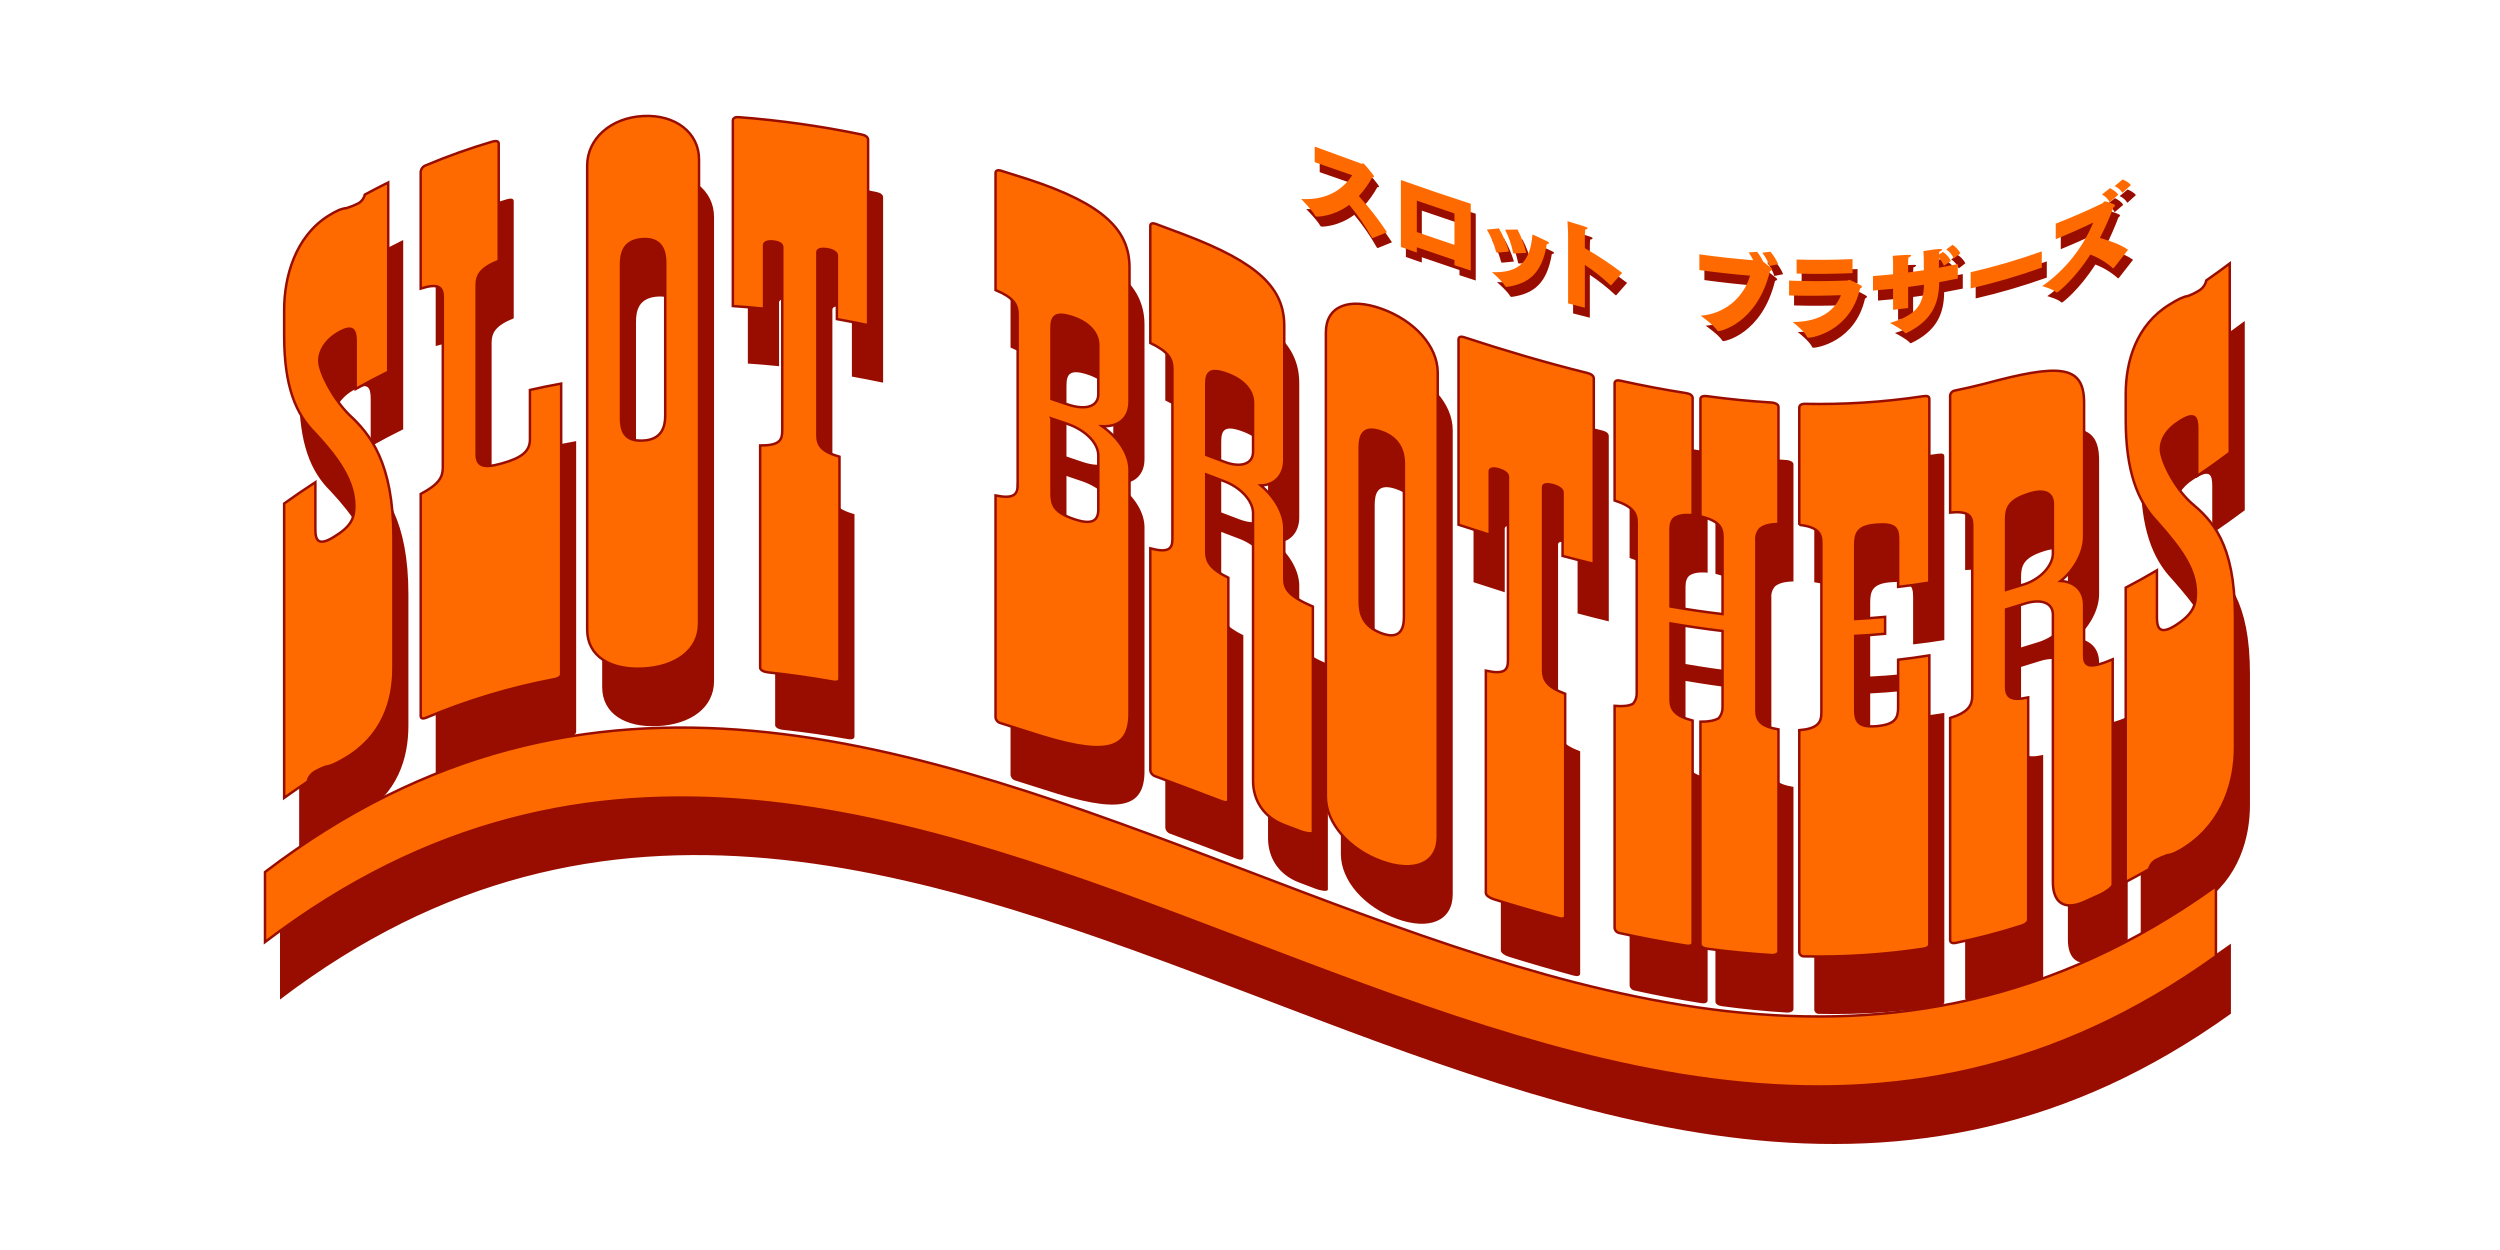 <?xml version="1.0" encoding="UTF-8" standalone="no"?>
<svg
   width="1000"
   height="500"
   viewBox="0 0 1000 500"
   version="1.1"
   id="svg1"
   xml:space="preserve"
   xmlns:x="adobe:ns:meta/"
   xmlns="http://www.w3.org/2000/svg"
   xmlns:svg="http://www.w3.org/2000/svg"
   xmlns:rdf="http://www.w3.org/1999/02/22-rdf-syntax-ns#"><defs
     id="defs1"><style
       id="style1">&#10;      .cls-1 {&#10;        fill: #36c709;&#10;        fill-rule: evenodd;&#10;      }&#10;    </style></defs><path
     id="path89"
     data-name="Rectangle 1 copy 5"
     class="cls-1"
     d="m 119.664,342.145 c 3.121,-2.241 6.242,-4.4 9.364,-6.477 0.333,-1.557 1.267,-2.92 2.6,-3.792 1.481,-0.894 3.05,-1.634 4.682,-2.208 2.081,-0.258 4.162,-1.278 7.283,-3.111 15.608,-8.95 19.769,-23.425 19.769,-36.305 v -52.463 c 0,-29.661 -9.364,-41.254 -17.688,-48.889 -6.763,-6.776 -11.965,-17.169 -11.965,-21.6 0,-3.626 2.081,-7.876 7.283,-11.014 6.243,-3.71 7.284,-1.345 7.284,3.312 v 18.981 c 4.333,-2.433 8.668,-4.719 13.005,-6.86 V 95.995 c -3.121,1.542 -6.242,3.159 -9.364,4.851 -0.318,1.49 -1.267,2.77 -2.6,3.508 -1.504,0.759 -3.07,1.388 -4.682,1.88 -2.081,0.171 -4.162,1.14 -7.283,3.071 -13.527,8.52 -17.688,24.932 -17.688,37.566 v 10.462 c 0,20.3 4.682,31.39 12.485,39.056 9.364,10.067 15.607,19.176 15.607,29.028 0,4.713 -1.04,8.039 -8.323,12.42 -5.723,3.508 -7.284,1.735 -7.284,-2.965 v -18.981 c -4.162,2.697 -8.324,5.54 -12.485,8.527 z m 63.462,-132.186 c 0,3.929 -1.56,6.763 -8.844,10.627 v 88.866 c 0,1.04 1.041,1.113 2.081,0.677 16.573,-6.961 33.836,-12.15 51.5,-15.482 1.56,-0.294 2.6,-1 2.6,-2.037 V 176.442 c -4.162,0.741 -8.324,1.589 -12.486,2.544 v 19.761 c 0,4.711 -3.121,7.385 -11.445,9.673 -7.283,2.064 -9.885,0.922 -9.885,-3.782 v -67.6 c 0,-3.873 1.561,-6.82 8.844,-9.706 V 80.463 c 0,-1.039 -1.04,-1.267 -2.6,-0.806 -9.01,2.665 -17.868,5.822 -26.532,9.457 -1.092,0.367 -1.892,1.307 -2.081,2.443 v 46.865 c 7.284,-2.3 8.844,-0.458 8.844,3.413 v 68.125 0 z M 285.612,86.778 c 0,-10.629 -9.364,-18.042 -22.37,-17.365 -13.006,0.677 -22.37,9.153 -22.37,19.787 v 185.653 c 0,10.688 9.364,16.263 22.37,15.576 13.006,-0.687 22.37,-7.306 22.37,-18 z m -31.212,42.07 c 0,-4.655 1.041,-9.778 8.844,-10.231 7.283,-0.354 8.844,4.632 8.844,9.291 v 61.365 c 0,4.7 -1.561,9.6 -8.844,9.95 -7.8,0.452 -8.844,-4.305 -8.844,-9.011 z m 55.661,161.21 c 0,1.04 1.561,1.713 3.122,1.881 8.67,0.933 17.341,2.169 26.012,3.707 1.56,0.276 2.6,-0.053 2.6,-1.093 v -88.866 c -7.284,-2.088 -8.844,-4.623 -8.844,-8.538 v -73.325 c 0,-1.3 2.081,-1.487 4.162,-1.13 1.56,0.265 3.641,1.158 3.641,2.459 v 25.482 c 4.162,0.749 8.324,1.559 12.486,2.432 V 78.9 c 0,-1.04 -1.04,-1.779 -2.6,-2.1 -16.308,-3.375 -32.817,-5.699 -49.423,-6.957 -1.04,-0.075 -2.081,0.376 -2.081,1.416 v 74.166 c 4.162,0.275 8.324,0.627 12.486,1.056 V 121 c 0,-1.3 2.081,-1.605 3.642,-1.427 2.081,0.235 3.641,0.951 3.641,2.251 v 73.325 c 0,3.921 -1.04,6.059 -8.844,6.04 v 88.866 0 z m 103,-73.132 c 0,3.909 -1.561,5.721 -8.844,4.268 v 88.866 c 0.171,1.094 0.998,1.969 2.081,2.2 3.815,1.175 7.63,2.38 11.445,3.616 30.174,9.949 40.058,7.463 40.058,-7.47 v -97.449 c 0,-5.716 -3.641,-12.259 -10.924,-17.451 7.283,0.252 10.924,-3.866 10.924,-9.851 v -53.624 c 0,-14.71 -9.884,-25.225 -40.058,-35.174 -3.815,-1.238 -7.63,-2.443 -11.443,-3.616 -1.04,-0.32 -2.081,-0.117 -2.081,0.923 v 46.864 c 7.283,3.013 8.844,5.881 8.844,9.773 v 68.125 0 z m 13.526,-62.412 c 0,-4.673 1.041,-7.213 8.844,-4.537 6.243,2.153 9.885,6.316 9.885,10.993 v 19.761 c 0,4.685 -4.682,6.646 -12.486,3.976 -2.081,-0.711 -4.162,-1.414 -6.243,-2.111 z m 0,35.883 c 2.081,0.696 4.162,1.4 6.243,2.111 7.8,2.67 12.486,7.99 12.486,12.665 v 21.582 c 0,4.685 -2.6,6.343 -9.885,3.828 -7.8,-2.676 -8.844,-5.6 -8.844,-10.284 v -29.899 0 z m 48.377,48.22 c 0,3.9 -1.56,5.648 -8.844,3.733 v 88.866 c 0.182,1.115 0.993,2.024 2.081,2.33 8.844,3.277 17.688,6.604 26.532,9.981 1.561,0.593 2.6,0.469 2.6,-0.571 V 254.09 c -7.284,-3.55 -8.844,-6.477 -8.844,-10.379 v -30.942 c 2.427,0.92 4.855,1.842 7.283,2.765 6.763,2.573 11.445,8 11.445,12.679 V 335.28 c 0,7.8 4.162,14.59 12.486,17.752 2.254,0.856 4.508,1.71 6.763,2.563 1.561,0.59 4.682,1.246 4.682,0.206 v -90.166 c -9.885,-4.247 -11.445,-7.192 -11.445,-11.089 v -20.281 c 0,-5.721 -3.642,-12.3 -9.365,-17.084 5.723,-0.159 9.365,-4.238 9.365,-10.218 v -53.625 c 0,-14.8 -9.885,-25.122 -40.058,-36.535 -3.816,-1.434 -7.631,-2.859 -11.446,-4.274 -1.04,-0.386 -2.081,-0.25 -2.081,0.79 v 46.864 c 7.284,3.475 8.844,6.411 8.844,10.308 v 68.125 0 z m 13.527,-61.73 c 0,-4.68 1.04,-7.15 8.844,-4.183 6.242,2.377 9.884,6.626 9.884,11.306 v 19.761 c 0,4.681 -4.682,6.535 -11.445,3.962 -2.428,-0.923 -4.856,-1.845 -7.283,-2.764 z m 92.6,-4.83 c 0,-10.665 -9.364,-20.832 -22.37,-25.526 -13.006,-4.694 -22.37,-1.222 -22.37,9.448 v 185.653 c 0,10.652 9.364,21.217 22.37,25.914 13.006,4.697 22.37,0.821 22.37,-9.836 z m -31.214,30.081 c 0,-4.686 1.041,-9.226 8.844,-6.4 7.283,2.62 8.844,8.092 8.844,12.778 v 61.364 c 0,4.675 -1.561,9.083 -8.844,6.464 -7.8,-2.823 -8.844,-8.163 -8.844,-12.839 z m 50.459,178 c 0,1.04 1.561,2.053 3.121,2.538 8.671,2.698 17.342,5.219 26.012,7.564 1.561,0.419 2.6,0.173 2.6,-0.867 v -88.861 c -7.283,-2.719 -8.844,-5.537 -8.844,-9.426 V 217.76 c 0,-1.3 2.081,-1.236 4.162,-0.67 1.561,0.427 3.642,1.5 3.642,2.8 v 25.481 c 4.162,1.107 8.324,2.165 12.485,3.173 v -74.166 c 0,-1.04 -1.04,-1.81 -2.6,-2.195 -16.474,-4.07 -32.948,-8.948 -49.422,-14.339 -1.041,-0.34 -2.081,-0.164 -2.081,0.876 v 74.167 c 4.162,1.372 8.324,2.711 12.486,4.017 v -25.482 c 0,-1.3 2.08,-1.168 3.641,-0.688 2.081,0.641 3.642,1.632 3.642,2.932 v 73.325 c 0,3.89 -1.041,5.953 -8.844,4.286 v 88.866 0 z M 674.208,265.6 v -30.94 c 0,-2.081 0.52,-3.552 1.561,-4.414 1.561,-1.039 3.642,-1.468 7.283,-1.178 V 182.2 c 0,-1.041 -1.04,-1.715 -2.6,-1.96 -8.844,-1.388 -17.688,-3.062 -26.532,-5.022 -1.041,-0.229 -2.081,0.057 -2.081,1.1 v 46.864 c 7.283,2.4 8.844,5.007 8.844,8.92 v 68.125 c 0.08,1.602 -0.482,3.171 -1.561,4.358 -1.56,0.713 -3.641,1.058 -7.283,0.763 v 88.866 c 0.157,1.067 1.01,1.895 2.081,2.022 8.844,1.945 17.688,3.619 26.532,5.023 1.561,0.245 2.6,-0.121 2.6,-1.161 v -88.864 c -7.283,-1.9 -8.844,-4.564 -8.844,-8.449 v -30.423 c 6.937,1.2 13.873,2.212 20.81,3.036 v 30.422 c 0.063,1.641 -0.494,3.245 -1.561,4.493 -1.561,0.847 -3.642,1.371 -7.283,1.377 v 88.865 c 0,1.04 1.04,1.71 2.6,1.921 8.67,1.171 17.341,2.024 26.012,2.559 1.04,0.064 2.6,-0.374 2.6,-1.415 v -88.865 c -7.283,-1.186 -8.844,-3.718 -8.844,-7.6 V 239.03 c -0.148,-1.673 0.419,-3.33 1.561,-4.561 1.56,-1.187 3.641,-1.813 7.283,-1.88 v -46.864 c 0,-1.04 -1.561,-1.642 -2.6,-1.706 -8.671,-0.521 -17.342,-1.374 -26.012,-2.559 -1.561,-0.211 -2.6,0.159 -2.6,1.2 v 46.864 c 7.283,1.791 8.844,4.255 8.844,8.171 v 30.942 c -6.937,-0.818 -13.874,-1.83 -20.81,-3.035 v 0 z m 51.5,-32.689 c 7.284,0.938 8.844,3.2 8.844,7.118 v 68.125 c 0,3.881 -1.56,6.3 -8.844,6.922 v 88.866 c 0.133,1.017 1.063,1.735 2.081,1.606 15.838,0.337 31.676,-0.677 47.342,-3.031 2.081,-0.319 2.6,-0.931 2.6,-1.97 V 285.162 c -4.162,0.677 -8.324,1.252 -12.486,1.724 v 18.982 c 0,4.394 -1.04,6.949 -8.844,7.62 -7.283,0.552 -8.324,-2.077 -8.324,-6.735 v -29.382 c 3.989,-0.2 7.978,-0.488 11.966,-0.864 v -6.761 c -3.989,0.376 -7.978,0.664 -11.966,0.864 v -29.642 c 0,-4.7 1.041,-7.533 8.324,-8.086 7.8,-0.67 8.844,1.454 8.844,5.9 v 18.981 c 4.162,-0.474 8.324,-1.049 12.486,-1.724 v -73.385 c 0,-1.042 -0.52,-1.47 -2.6,-1.151 -15.666,2.354 -31.504,3.368 -47.342,3.031 -1.04,-0.019 -2.081,0.474 -2.081,1.514 v 46.865 0 z m 69.192,68.357 c 0,3.875 -1.561,6.674 -8.844,8.921 v 88.866 c 0,1.04 1.04,1.356 2.081,1.142 8.963,-1.838 17.82,-4.158 26.532,-6.951 1.56,-0.5 2.6,-1.37 2.6,-2.41 v -88.865 c -7.284,1.6 -8.844,-0.385 -8.844,-4.258 v -30.942 c 2.428,-0.71 4.856,-1.46 7.283,-2.25 6.763,-2.2 11.445,-0.4 11.445,4.3 v 107.062 c 0,7.772 4.162,11.524 12.486,7.9 2.254,-0.989 4.508,-2.016 6.763,-3.08 1.561,-0.729 4.682,-2.781 4.682,-3.827 v -90.164 c -9.884,4.3 -11.445,2.431 -11.445,-1.414 v -20.281 c 0,-5.73 -3.642,-9.283 -9.364,-9.626 5.722,-4.6 9.364,-11.7 9.364,-17.676 V 184.09 c 0,-15.243 -9.885,-15.7 -40.058,-7.532 -3.815,0.967 -7.63,1.842 -11.445,2.623 -1.066,0.103 -1.924,0.919 -2.081,1.978 v 46.865 c 7.283,-0.687 8.844,1.194 8.844,5.119 v 68.125 0 z m 13.526,-70.38 c 0,-4.712 1.04,-7.759 8.844,-10.3 6.243,-2.085 9.884,-0.665 9.884,4.028 v 19.761 c 0,4.67 -4.682,10.144 -11.445,12.347 -2.428,0.79 -4.856,1.54 -7.283,2.249 z m 47.86,144.9 c 3.122,-1.631 6.243,-3.339 9.364,-5.122 0.324,-1.507 1.268,-2.808 2.6,-3.584 1.501,-0.803 3.067,-1.479 4.682,-2.019 2.081,-0.234 4.162,-1.265 7.283,-3.291 15.607,-10.348 19.769,-27.1 19.769,-39.692 V 269.619 C 899.99,240 890.626,231 882.3,223.96 c -6.763,-6.184 -11.965,-16.926 -11.965,-21.337 0,-3.654 2.081,-7.7 7.283,-10.988 6.243,-4.007 7.283,-1.942 7.283,2.763 v 18.981 c 4.333,-2.933 8.669,-6.024 13.006,-9.271 v -75.727 c -3.121,2.342 -6.243,4.6 -9.364,6.773 -0.339,1.576 -1.27,2.962 -2.6,3.873 -1.478,0.938 -3.047,1.726 -4.682,2.352 -2.081,0.321 -4.162,1.405 -7.284,3.332 -13.526,8.192 -17.688,22.96 -17.688,35.8 v 10.461 c 0,20.259 4.682,32.483 12.486,40.653 9.364,10.6 15.607,18.737 15.607,28.644 0,4.647 -1.041,8.332 -8.324,12.953 -5.722,3.564 -7.283,1.547 -7.283,-3.115 v -18.976 c -4.162,2.448 -8.324,4.758 -12.486,6.931 V 375.79 Z M 112,371.817 C 372.124,173.573 632.248,564.3 892.371,377.463 v 28 C 632.248,592.3 372.124,201.574 112,399.818 v -28 z"
     style="display:inline;fill:#990d00;fill-opacity:1;stroke:none;stroke-width:2;stroke-linecap:round;stroke-linejoin:miter;stroke-dasharray:none;stroke-opacity:1" /><path
     id="Rectangle_1_copy_5"
     data-name="Rectangle 1 copy 5"
     class="cls-1"
     d="m 113.664,319.145 c 3.121,-2.241 6.242,-4.4 9.364,-6.477 0.333,-1.557 1.267,-2.92 2.6,-3.792 1.481,-0.894 3.05,-1.634 4.682,-2.208 2.081,-0.258 4.162,-1.278 7.283,-3.111 15.608,-8.95 19.769,-23.425 19.769,-36.305 v -52.463 c 0,-29.661 -9.364,-41.254 -17.688,-48.889 -6.763,-6.776 -11.965,-17.169 -11.965,-21.6 0,-3.626 2.081,-7.876 7.283,-11.014 6.243,-3.71 7.284,-1.345 7.284,3.312 v 18.981 c 4.333,-2.433 8.668,-4.719 13.005,-6.86 V 72.995 c -3.121,1.542 -6.242,3.159 -9.364,4.851 -0.318,1.49 -1.267,2.77 -2.6,3.508 -1.504,0.759 -3.07,1.388 -4.682,1.88 -2.081,0.171 -4.162,1.14 -7.283,3.071 -13.527,8.52 -17.688,24.932 -17.688,37.566 v 10.462 c 0,20.3 4.682,31.39 12.485,39.056 9.364,10.067 15.607,19.176 15.607,29.028 0,4.713 -1.04,8.039 -8.323,12.42 -5.723,3.508 -7.284,1.735 -7.284,-2.965 v -18.981 c -4.162,2.697 -8.324,5.54 -12.485,8.527 z m 63.462,-132.186 c 0,3.929 -1.56,6.763 -8.844,10.627 v 88.866 c 0,1.04 1.041,1.113 2.081,0.677 16.573,-6.961 33.836,-12.15 51.5,-15.482 1.56,-0.294 2.6,-1 2.6,-2.037 V 153.442 c -4.162,0.741 -8.324,1.589 -12.486,2.544 v 19.761 c 0,4.711 -3.121,7.385 -11.445,9.673 -7.283,2.064 -9.885,0.922 -9.885,-3.782 v -67.6 c 0,-3.873 1.561,-6.82 8.844,-9.706 V 57.463 c 0,-1.039 -1.04,-1.267 -2.6,-0.806 -9.01,2.665 -17.868,5.822 -26.532,9.457 -1.092,0.367 -1.892,1.307 -2.081,2.443 v 46.865 c 7.284,-2.3 8.844,-0.458 8.844,3.413 v 68.125 0 z M 279.612,63.778 c 0,-10.629 -9.364,-18.042 -22.37,-17.365 -13.006,0.677 -22.37,9.153 -22.37,19.787 v 185.653 c 0,10.688 9.364,16.263 22.37,15.576 13.006,-0.687 22.37,-7.306 22.37,-18 z m -31.212,42.07 c 0,-4.655 1.041,-9.778 8.844,-10.231 7.283,-0.354 8.844,4.632 8.844,9.291 v 61.365 c 0,4.7 -1.561,9.6 -8.844,9.95 -7.8,0.452 -8.844,-4.305 -8.844,-9.011 z m 55.661,161.21 c 0,1.04 1.561,1.713 3.122,1.881 8.67,0.933 17.341,2.169 26.012,3.707 1.56,0.276 2.6,-0.053 2.6,-1.093 v -88.866 c -7.284,-2.088 -8.844,-4.623 -8.844,-8.538 v -73.325 c 0,-1.3 2.081,-1.487 4.162,-1.13 1.56,0.265 3.641,1.158 3.641,2.459 v 25.482 c 4.162,0.749 8.324,1.559 12.486,2.432 V 55.9 c 0,-1.04 -1.04,-1.779 -2.6,-2.1 -16.308,-3.375 -32.817,-5.699 -49.423,-6.957 -1.04,-0.075 -2.081,0.376 -2.081,1.416 v 74.166 c 4.162,0.275 8.324,0.627 12.486,1.056 V 98 c 0,-1.3 2.081,-1.605 3.642,-1.427 2.081,0.235 3.641,0.951 3.641,2.251 v 73.325 c 0,3.921 -1.04,6.059 -8.844,6.04 v 88.866 0 z m 103,-73.132 c 0,3.909 -1.561,5.721 -8.844,4.268 v 88.866 c 0.171,1.094 0.998,1.969 2.081,2.2 3.815,1.175 7.63,2.38 11.445,3.616 30.174,9.949 40.058,7.463 40.058,-7.47 v -97.449 c 0,-5.716 -3.641,-12.259 -10.924,-17.451 7.283,0.252 10.924,-3.866 10.924,-9.851 v -53.624 c 0,-14.71 -9.884,-25.225 -40.058,-35.174 -3.815,-1.238 -7.63,-2.443 -11.443,-3.616 -1.04,-0.32 -2.081,-0.117 -2.081,0.923 v 46.864 c 7.283,3.013 8.844,5.881 8.844,9.773 v 68.125 0 z m 13.526,-62.412 c 0,-4.673 1.041,-7.213 8.844,-4.537 6.243,2.153 9.885,6.316 9.885,10.993 v 19.761 c 0,4.685 -4.682,6.646 -12.486,3.976 -2.081,-0.711 -4.162,-1.414 -6.243,-2.111 z m 0,35.883 c 2.081,0.696 4.162,1.4 6.243,2.111 7.8,2.67 12.486,7.99 12.486,12.665 v 21.582 c 0,4.685 -2.6,6.343 -9.885,3.828 -7.8,-2.676 -8.844,-5.6 -8.844,-10.284 v -29.899 0 z m 48.377,48.22 c 0,3.9 -1.56,5.648 -8.844,3.733 v 88.866 c 0.182,1.115 0.993,2.024 2.081,2.33 8.844,3.277 17.688,6.604 26.532,9.981 1.561,0.593 2.6,0.469 2.6,-0.571 V 231.09 c -7.284,-3.55 -8.844,-6.477 -8.844,-10.379 v -30.942 c 2.427,0.92 4.855,1.842 7.283,2.765 6.763,2.573 11.445,8 11.445,12.679 V 312.28 c 0,7.8 4.162,14.59 12.486,17.752 2.254,0.856 4.508,1.71 6.763,2.563 1.561,0.59 4.682,1.246 4.682,0.206 v -90.166 c -9.885,-4.247 -11.445,-7.192 -11.445,-11.089 v -20.281 c 0,-5.721 -3.642,-12.3 -9.365,-17.084 5.723,-0.159 9.365,-4.238 9.365,-10.218 v -53.625 c 0,-14.8 -9.885,-25.122 -40.058,-36.535 -3.816,-1.434 -7.631,-2.859 -11.446,-4.274 -1.04,-0.386 -2.081,-0.25 -2.081,0.79 v 46.864 c 7.284,3.475 8.844,6.411 8.844,10.308 v 68.125 0 z m 13.527,-61.73 c 0,-4.68 1.04,-7.15 8.844,-4.183 6.242,2.377 9.884,6.626 9.884,11.306 v 19.761 c 0,4.681 -4.682,6.535 -11.445,3.962 -2.428,-0.923 -4.856,-1.845 -7.283,-2.764 z m 92.6,-4.83 c 0,-10.665 -9.364,-20.832 -22.37,-25.526 -13.006,-4.694 -22.37,-1.222 -22.37,9.448 v 185.653 c 0,10.652 9.364,21.217 22.37,25.914 13.006,4.697 22.37,0.821 22.37,-9.836 z m -31.214,30.081 c 0,-4.686 1.041,-9.226 8.844,-6.4 7.283,2.62 8.844,8.092 8.844,12.778 v 61.364 c 0,4.675 -1.561,9.083 -8.844,6.464 -7.8,-2.823 -8.844,-8.163 -8.844,-12.839 z m 50.459,178 c 0,1.04 1.561,2.053 3.121,2.538 8.671,2.698 17.342,5.219 26.012,7.564 1.561,0.419 2.6,0.173 2.6,-0.867 v -88.861 c -7.283,-2.719 -8.844,-5.537 -8.844,-9.426 V 194.76 c 0,-1.3 2.081,-1.236 4.162,-0.67 1.561,0.427 3.642,1.5 3.642,2.8 v 25.481 c 4.162,1.107 8.324,2.165 12.485,3.173 v -74.166 c 0,-1.04 -1.04,-1.81 -2.6,-2.195 -16.474,-4.07 -32.948,-8.948 -49.422,-14.339 -1.041,-0.34 -2.081,-0.164 -2.081,0.876 v 74.167 c 4.162,1.372 8.324,2.711 12.486,4.017 v -25.482 c 0,-1.3 2.08,-1.168 3.641,-0.688 2.081,0.641 3.642,1.632 3.642,2.932 v 73.325 c 0,3.89 -1.041,5.953 -8.844,4.286 v 88.866 0 z M 668.208,242.6 v -30.94 c 0,-2.081 0.52,-3.552 1.561,-4.414 1.561,-1.039 3.642,-1.468 7.283,-1.178 V 159.2 c 0,-1.041 -1.04,-1.715 -2.6,-1.96 -8.844,-1.388 -17.688,-3.062 -26.532,-5.022 -1.041,-0.229 -2.081,0.057 -2.081,1.1 v 46.864 c 7.283,2.4 8.844,5.007 8.844,8.92 v 68.125 c 0.08,1.602 -0.482,3.171 -1.561,4.358 -1.56,0.713 -3.641,1.058 -7.283,0.763 v 88.866 c 0.157,1.067 1.01,1.895 2.081,2.022 8.844,1.945 17.688,3.619 26.532,5.023 1.561,0.245 2.6,-0.121 2.6,-1.161 v -88.864 c -7.283,-1.9 -8.844,-4.564 -8.844,-8.449 v -30.423 c 6.937,1.2 13.873,2.212 20.81,3.036 v 30.422 c 0.063,1.641 -0.494,3.245 -1.561,4.493 -1.561,0.847 -3.642,1.371 -7.283,1.377 v 88.865 c 0,1.04 1.04,1.71 2.6,1.921 8.67,1.171 17.341,2.024 26.012,2.559 1.04,0.064 2.6,-0.374 2.6,-1.415 v -88.865 c -7.283,-1.186 -8.844,-3.718 -8.844,-7.6 V 216.03 c -0.148,-1.673 0.419,-3.33 1.561,-4.561 1.56,-1.187 3.641,-1.813 7.283,-1.88 v -46.864 c 0,-1.04 -1.561,-1.642 -2.6,-1.706 -8.671,-0.521 -17.342,-1.374 -26.012,-2.559 -1.561,-0.211 -2.6,0.159 -2.6,1.2 v 46.864 c 7.283,1.791 8.844,4.255 8.844,8.171 v 30.942 c -6.937,-0.818 -13.874,-1.83 -20.81,-3.035 v 0 z m 51.5,-32.689 c 7.284,0.938 8.844,3.2 8.844,7.118 v 68.125 c 0,3.881 -1.56,6.3 -8.844,6.922 v 88.866 c 0.133,1.017 1.063,1.735 2.081,1.606 15.838,0.337 31.676,-0.677 47.342,-3.031 2.081,-0.319 2.6,-0.931 2.6,-1.97 V 262.162 c -4.162,0.677 -8.324,1.252 -12.486,1.724 v 18.982 c 0,4.394 -1.04,6.949 -8.844,7.62 -7.283,0.552 -8.324,-2.077 -8.324,-6.735 v -29.382 c 3.989,-0.2 7.978,-0.488 11.966,-0.864 v -6.761 c -3.989,0.376 -7.978,0.664 -11.966,0.864 v -29.642 c 0,-4.7 1.041,-7.533 8.324,-8.086 7.8,-0.67 8.844,1.454 8.844,5.9 v 18.981 c 4.162,-0.474 8.324,-1.049 12.486,-1.724 v -73.385 c 0,-1.042 -0.52,-1.47 -2.6,-1.151 -15.666,2.354 -31.504,3.368 -47.342,3.031 -1.04,-0.019 -2.081,0.474 -2.081,1.514 v 46.865 0 z m 69.192,68.357 c 0,3.875 -1.561,6.674 -8.844,8.921 v 88.866 c 0,1.04 1.04,1.356 2.081,1.142 8.963,-1.838 17.82,-4.158 26.532,-6.951 1.56,-0.5 2.6,-1.37 2.6,-2.41 v -88.865 c -7.284,1.6 -8.844,-0.385 -8.844,-4.258 v -30.942 c 2.428,-0.71 4.856,-1.46 7.283,-2.25 6.763,-2.2 11.445,-0.4 11.445,4.3 v 107.062 c 0,7.772 4.162,11.524 12.486,7.9 2.254,-0.989 4.508,-2.016 6.763,-3.08 1.561,-0.729 4.682,-2.781 4.682,-3.827 v -90.164 c -9.884,4.3 -11.445,2.431 -11.445,-1.414 v -20.281 c 0,-5.73 -3.642,-9.283 -9.364,-9.626 5.722,-4.6 9.364,-11.7 9.364,-17.676 V 161.09 c 0,-15.243 -9.885,-15.7 -40.058,-7.532 -3.815,0.967 -7.63,1.842 -11.445,2.623 -1.066,0.103 -1.924,0.919 -2.081,1.978 v 46.865 c 7.283,-0.687 8.844,1.194 8.844,5.119 v 68.125 0 z m 13.526,-70.38 c 0,-4.712 1.04,-7.759 8.844,-10.3 6.243,-2.085 9.884,-0.665 9.884,4.028 v 19.761 c 0,4.67 -4.682,10.144 -11.445,12.347 -2.428,0.79 -4.856,1.54 -7.283,2.249 z m 47.86,144.9 c 3.122,-1.631 6.243,-3.339 9.364,-5.122 0.324,-1.507 1.268,-2.808 2.6,-3.584 1.501,-0.803 3.067,-1.479 4.682,-2.019 2.081,-0.234 4.162,-1.265 7.283,-3.291 15.607,-10.348 19.769,-27.1 19.769,-39.692 V 246.619 C 893.99,217 884.626,208 876.3,200.96 c -6.763,-6.184 -11.965,-16.926 -11.965,-21.337 0,-3.654 2.081,-7.7 7.283,-10.988 6.243,-4.007 7.283,-1.942 7.283,2.763 v 18.981 c 4.333,-2.933 8.669,-6.024 13.006,-9.271 v -75.727 c -3.121,2.342 -6.243,4.6 -9.364,6.773 -0.339,1.576 -1.27,2.962 -2.6,3.873 -1.478,0.938 -3.047,1.726 -4.682,2.352 -2.081,0.321 -4.162,1.405 -7.284,3.332 -13.526,8.192 -17.688,22.96 -17.688,35.8 v 10.461 c 0,20.259 4.682,32.483 12.486,40.653 9.364,10.6 15.607,18.737 15.607,28.644 0,4.647 -1.041,8.332 -8.324,12.953 -5.722,3.564 -7.283,1.547 -7.283,-3.115 v -18.976 c -4.162,2.448 -8.324,4.758 -12.486,6.931 V 352.79 Z M 106,348.817 C 366.124,150.573 626.248,541.3 886.371,354.463 v 28 C 626.248,569.3 366.124,178.574 106,376.818 v -28 z"
     style="display:inline;fill:#ff6a00;fill-opacity:1;stroke:#990d00;stroke-width:1;stroke-linecap:square;stroke-linejoin:miter;stroke-dasharray:none;stroke-opacity:1" /><path
     d="m 556.8,96.912 c -3.361,-5.116 -7.131,-9.952 -11.272,-14.461 2.088,-2.303 3.9,-4.843 5.4,-7.566 0.54,0.016 0.684,-0.112 0.684,-0.255 0,-0.538 -3.889,-5.123 -4.285,-5.27 -0.288,-0.105 -0.468,0.225 -0.756,0.119 -6.231,-2.247 -12.461,-4.526 -18.691,-6.839 v 6.227 c 5.013,1.763 10.02,3.508 15.02,5.233 -2.917,4.466 -8.859,10.161 -20.419,9.5 0,0 4.358,4.417 5.546,6.591 0.094,0.182 0.246,0.328 0.432,0.414 0.432,0.162 6.951,0.023 13.253,-4.669 3.376,4.068 6.388,8.425 9,13.02 0.048,0.11 0.139,0.195 0.252,0.236 0.083,0.023 0.172,0.018 0.252,-0.016 1.866,-0.749 3.727,-1.504 5.584,-2.264 z m 33.5,15.294 V 85.5 C 580.985,82.485 571.669,79.319 562.354,76 v 26.779 c 2.125,0.753 4.25,1.499 6.375,2.239 v -2.123 c 5.017,1.747 10.035,3.455 15.053,5.122 v 2.052 c 2.173,0.721 4.346,1.434 6.518,2.137 z m -6.518,-10.272 c -5.018,-1.667 -10.036,-3.374 -15.053,-5.123 V 84.248 c 5.017,1.747 10.035,3.455 15.053,5.123 z m 28.707,3.211 c -0.774,-3.247 -1.946,-6.385 -3.489,-9.345 -1.657,0.037 -3.314,0.067 -4.97,0.09 1.465,2.847 2.531,5.882 3.169,9.02 -5.4e-4,0.19 0.094,0.367 0.252,0.472 0.095,0.018 0.192,0.023 0.288,0.014 1.585,-0.079 3.17,-0.164 4.754,-0.254 v 0 z m 8.247,-3.523 c 0.5,-0.04 0.864,-0.193 0.864,-0.445 -0.096,-0.302 -0.341,-0.533 -0.648,-0.611 -1.3,-0.676 -5.978,-2.8 -5.978,-2.8 -0.793,10.772 -5.294,15.518 -16.17,15.094 0.5,0.448 4.141,3.624 5.222,5.533 0.095,0.166 0.249,0.291 0.432,0.347 0.069,0.028 0.143,0.038 0.216,0.03 8.933,-1.258 14.119,-5.491 16.064,-17.148 z m -15.162,2.984 c -0.955,-3.233 -2.298,-6.338 -4,-9.247 -1.609,0.165 -3.217,0.324 -4.826,0.477 1.609,2.718 2.833,5.646 3.638,8.7 0.008,0.214 0.132,0.406 0.324,0.5 0.095,0.02 0.192,0.025 0.288,0.017 1.524,-0.141 3.048,-0.287 4.573,-0.438 v 0 z m 30.362,22.474 v -17.135 c 3.596,2.372 6.982,5.049 10.12,8 0.081,0.08 0.18,0.139 0.288,0.174 0.086,0.041 0.188,-0.004 0.216,-0.095 1.429,-1.619 2.858,-3.245 4.286,-4.878 -4.744,-3.626 -9.725,-6.93 -14.91,-9.891 V 98.57 c 10e-4,-0.914 0.049,-1.827 0.145,-2.736 0.648,-0.091 0.936,-0.272 0.936,-0.488 0,-0.446 -0.072,-0.45 -8.031,-2.873 0.18,1.847 0.252,5.466 0.252,5.466 v 27.43 c 2.233,0.584 4.466,1.154 6.7,1.711 v 0 z m 77.327,-17.408 c -0.756,-1.831 -1.815,-3.522 -3.134,-5 -1.08,0.149 -2.16,0.293 -3.241,0.431 1.278,1.569 2.244,3.368 2.845,5.3 1.177,-0.238 2.354,-0.482 3.53,-0.732 v 0 z m -11.236,4.582 c -2.554,8.975 -10.462,15.383 -19.771,16.021 0,0.009 4.969,3.423 6.626,5.884 0.067,0.15 0.2,0.261 0.36,0.3 0.5,0.148 15.558,-2.77 20.779,-24.126 0.382,-0.006 0.723,-0.241 0.865,-0.595 0,-0.221 -0.072,-0.389 -3.6,-3.043 -0.656,-1.413 -1.478,-2.743 -2.448,-3.962 -1.129,0.092 -2.258,0.178 -3.386,0.259 0.724,0.966 1.34,2.008 1.837,3.108 -7.178,-0.569 -14.357,-1.359 -21.536,-2.371 v 6.3 c 6.759,0.933 13.517,1.676 20.276,2.229 v 0 z m 40.987,-1.01 v -5.615 c -7.455,0.348 -14.909,0.409 -22.364,0.184 v 5.616 c 7.455,0.216 14.909,0.154 22.364,-0.185 z m -4.61,8.817 c -1.98,4.947 -6.806,10.656 -19.3,10.757 0,0.01 4.609,3.556 5.726,5.937 0.047,0.199 0.228,0.337 0.432,0.331 1.4,0.141 16.854,-2.447 20.743,-19.662 0.372,-0.129 0.672,-0.408 0.828,-0.769 0,-0.455 -4.825,-2.724 -5.15,-2.724 -0.325,0 -0.5,0.273 -0.756,0.283 -7.766,0.317 -15.533,0.327 -23.3,0.028 v 5.94 c 6.926,0.195 13.852,0.154 20.779,-0.121 v 0 z m 47.758,-16.745 c -0.739,-1.376 -1.818,-2.541 -3.134,-3.383 -0.84,0.613 -1.68,1.221 -2.52,1.824 1.326,0.894 2.364,2.153 2.989,3.625 0.888,-0.684 1.776,-1.373 2.665,-2.066 z m -1.045,10.119 v -5.8 c -2.521,0.527 -5.042,1.015 -7.562,1.464 0,-1.26 0.036,-2.562 0.036,-3.714 v -0.216 c 0.822,0.932 1.49,1.989 1.98,3.131 0.937,-0.631 1.873,-1.267 2.809,-1.908 -0.716,-1.48 -1.823,-2.736 -3.2,-3.634 -0.516,0.359 -1.032,0.716 -1.548,1.073 0.036,-0.4 0.036,-0.835 0.072,-1.165 0.489,-0.085 0.912,-0.387 1.152,-0.821 0,-0.378 -1.152,-0.422 -7.491,0.577 0.072,0.781 0.144,2.1 0.144,2.857 0,1.836 0.036,3.558 0.036,4.818 -2.1,0.324 -4.2,0.621 -6.3,0.892 v -4.067 c 0,0 0.036,-1.3 0.144,-2.035 0.446,-0.02 0.852,-0.263 1.081,-0.646 0,-0.18 -0.216,-0.3 -0.757,-0.3 -1.872,0 -5.906,0.321 -6.626,0.388 0.093,0.868 0.141,1.74 0.144,2.613 v 4.758 c -2.677,0.284 -5.354,0.528 -8.031,0.732 v 5.8 c 2.677,-0.204 5.354,-0.448 8.031,-0.731 v 8.423 c 2.005,-0.213 4.01,-0.449 6.014,-0.708 v -8.426 c 2.125,-0.275 4.25,-0.575 6.374,-0.9 -0.252,7.945 -2.881,12.065 -13.648,15.312 0,0.01 4.465,2.192 6.014,3.929 0.083,0.115 0.219,0.179 0.36,0.171 0.036,0 0.108,-0.05 0.144,-0.054 10.119,-4.862 13.109,-11.611 13.181,-20.365 2.484,-0.443 4.969,-0.925 7.454,-1.445 v 0 z m 33.605,-4.4 v -6.479 c -9.313,3.332 -18.812,6.118 -28.45,8.344 v 6.48 c 9.638,-2.226 19.137,-5.012 28.45,-8.345 z m 35.621,-32.98 c -0.469,-0.9 -2.485,-2 -3.314,-2.258 -1.056,0.893 -2.112,1.778 -3.169,2.654 1.284,0.551 2.367,1.485 3.1,2.675 1.129,-1.014 2.257,-2.038 3.386,-3.071 v 0 z m -5.078,3.9 c -0.5,-1.181 -2.377,-2.26 -3.277,-2.685 -1.067,0.848 -2.135,1.687 -3.206,2.517 1.322,0.688 2.403,1.762 3.1,3.079 1.128,-0.961 2.256,-1.931 3.385,-2.911 v 0 z m 3.961,21.961 c -3.133,-2.228 -7.454,-3.655 -11.272,-4.748 2.038,-3.94 3.841,-7.998 5.4,-12.151 0.325,-0.187 0.568,-0.488 0.684,-0.845 0,-0.529 -3.889,-1.786 -4.285,-1.608 -0.288,0.138 -0.468,0.62 -0.756,0.757 -6.231,3 -12.461,5.71 -18.691,8.129 v 6.227 c 5.006,-2.042 10.012,-4.265 15.017,-6.669 -4.252,10.25 -11.334,19.077 -20.419,25.449 0,0.012 4.358,1.184 5.546,2.439 0.114,0.112 0.284,0.146 0.432,0.085 0.432,-0.16 6.951,-5.274 13.253,-15.159 3.31,1.249 6.361,3.099 9,5.456 0.067,0.07 0.176,0.079 0.252,0.019 0.098,-0.062 0.183,-0.141 0.252,-0.234 1.861,-2.355 3.722,-4.737 5.582,-7.147 v 0 z"
     style="fill:#990d00;fill-opacity:1;fill-rule:evenodd"
     id="path90" /><path
     d="m 554.8,92.912 c -3.361,-5.116 -7.131,-9.952 -11.272,-14.461 2.088,-2.303 3.9,-4.843 5.4,-7.566 0.54,0.016 0.684,-0.112 0.684,-0.255 0,-0.538 -3.889,-5.123 -4.285,-5.27 -0.288,-0.105 -0.468,0.225 -0.756,0.119 -6.231,-2.247 -12.461,-4.526 -18.691,-6.839 v 6.227 c 5.013,1.763 10.02,3.508 15.02,5.233 -2.917,4.466 -8.859,10.161 -20.419,9.5 0,0 4.358,4.417 5.546,6.591 0.094,0.182 0.246,0.328 0.432,0.414 0.432,0.162 6.951,0.023 13.253,-4.669 3.376,4.068 6.388,8.425 9,13.02 0.048,0.11 0.139,0.195 0.252,0.236 0.083,0.023 0.172,0.018 0.252,-0.016 1.866,-0.749 3.727,-1.504 5.584,-2.264 z m 33.5,15.294 V 81.5 C 578.985,78.485 569.669,75.319 560.354,72 v 26.779 c 2.125,0.753 4.25,1.499 6.375,2.239 v -2.123 c 5.017,1.747 10.035,3.455 15.053,5.122 v 2.052 c 2.173,0.721 4.346,1.434 6.518,2.137 z m -6.518,-10.272 c -5.018,-1.667 -10.036,-3.374 -15.053,-5.123 V 80.248 c 5.017,1.747 10.035,3.455 15.053,5.123 z m 28.707,3.211 C 609.715,97.898 608.543,94.76 607,91.8 c -1.657,0.037 -3.314,0.067 -4.97,0.09 1.465,2.847 2.531,5.882 3.169,9.02 -5.4e-4,0.19 0.094,0.367 0.252,0.472 0.095,0.018 0.192,0.023 0.288,0.014 1.585,-0.079 3.17,-0.164 4.754,-0.254 v 0 z m 8.247,-3.523 c 0.5,-0.04 0.864,-0.193 0.864,-0.445 -0.096,-0.302 -0.341,-0.533 -0.648,-0.611 -1.3,-0.676 -5.978,-2.8 -5.978,-2.8 -0.793,10.772 -5.294,15.518 -16.17,15.094 0.5,0.448 4.141,3.624 5.222,5.533 0.095,0.166 0.249,0.291 0.432,0.347 0.069,0.028 0.143,0.038 0.216,0.03 8.933,-1.258 14.119,-5.491 16.064,-17.148 z m -15.162,2.984 c -0.955,-3.233 -2.298,-6.338 -4,-9.247 -1.609,0.165 -3.217,0.324 -4.826,0.477 1.609,2.718 2.833,5.646 3.638,8.7 0.008,0.214 0.132,0.406 0.324,0.5 0.095,0.02 0.192,0.025 0.288,0.017 1.524,-0.141 3.048,-0.287 4.573,-0.438 v 0 z m 30.362,22.474 v -17.135 c 3.596,2.372 6.982,5.049 10.12,8 0.081,0.08 0.18,0.139 0.288,0.174 0.086,0.041 0.188,-0.004 0.216,-0.095 1.429,-1.619 2.858,-3.245 4.286,-4.878 -4.744,-3.626 -9.725,-6.93 -14.91,-9.891 V 94.57 c 10e-4,-0.914 0.049,-1.827 0.145,-2.736 0.648,-0.091 0.936,-0.272 0.936,-0.488 0,-0.446 -0.072,-0.45 -8.031,-2.873 0.18,1.847 0.252,5.466 0.252,5.466 v 27.43 c 2.233,0.584 4.466,1.154 6.7,1.711 v 0 z m 77.327,-17.408 c -0.756,-1.831 -1.815,-3.522 -3.134,-5 -1.08,0.149 -2.16,0.293 -3.241,0.431 1.278,1.569 2.244,3.368 2.845,5.3 1.177,-0.238 2.354,-0.482 3.53,-0.732 v 0 z m -11.236,4.582 c -2.554,8.975 -10.462,15.383 -19.771,16.021 0,0.009 4.969,3.423 6.626,5.884 0.067,0.15 0.2,0.261 0.36,0.3 0.5,0.148 15.558,-2.77 20.779,-24.126 0.382,-0.006 0.723,-0.241 0.865,-0.595 0,-0.221 -0.072,-0.389 -3.6,-3.043 -0.656,-1.413 -1.478,-2.743 -2.448,-3.962 -1.129,0.092 -2.258,0.178 -3.386,0.259 0.724,0.966 1.34,2.008 1.837,3.108 -7.178,-0.569 -14.357,-1.359 -21.536,-2.371 v 6.3 c 6.759,0.933 13.517,1.676 20.276,2.229 v 0 z m 40.987,-1.01 v -5.615 c -7.455,0.348 -14.909,0.409 -22.364,0.184 v 5.616 c 7.455,0.216 14.909,0.154 22.364,-0.185 z m -4.61,8.817 c -1.98,4.947 -6.806,10.656 -19.3,10.757 0,0.01 4.609,3.556 5.726,5.937 0.047,0.199 0.228,0.337 0.432,0.331 1.4,0.141 16.854,-2.447 20.743,-19.662 0.372,-0.129 0.672,-0.408 0.828,-0.769 0,-0.455 -4.825,-2.724 -5.15,-2.724 -0.325,0 -0.5,0.273 -0.756,0.283 -7.766,0.317 -15.533,0.327 -23.3,0.028 v 5.94 c 6.926,0.195 13.852,0.154 20.779,-0.121 v 0 z m 47.758,-16.745 c -0.739,-1.376 -1.818,-2.541 -3.134,-3.383 -0.84,0.613 -1.68,1.221 -2.52,1.824 1.326,0.894 2.364,2.153 2.989,3.625 0.888,-0.684 1.776,-1.373 2.665,-2.066 z m -1.045,10.119 v -5.8 c -2.521,0.527 -5.042,1.015 -7.562,1.464 0,-1.26 0.036,-2.562 0.036,-3.714 v -0.216 c 0.822,0.932 1.49,1.989 1.98,3.131 0.937,-0.631 1.873,-1.267 2.809,-1.908 -0.716,-1.48 -1.823,-2.736 -3.2,-3.634 -0.516,0.359 -1.032,0.716 -1.548,1.073 0.036,-0.4 0.036,-0.835 0.072,-1.165 0.489,-0.085 0.912,-0.387 1.152,-0.821 0,-0.378 -1.152,-0.422 -7.491,0.577 0.072,0.781 0.144,2.1 0.144,2.857 0,1.836 0.036,3.558 0.036,4.818 -2.1,0.324 -4.2,0.621 -6.3,0.892 v -4.067 c 0,0 0.036,-1.3 0.144,-2.035 0.446,-0.02 0.852,-0.263 1.081,-0.646 0,-0.18 -0.216,-0.3 -0.757,-0.3 -1.872,0 -5.906,0.321 -6.626,0.388 0.093,0.868 0.141,1.74 0.144,2.613 v 4.758 c -2.677,0.284 -5.354,0.528 -8.031,0.732 v 5.8 c 2.677,-0.204 5.354,-0.448 8.031,-0.731 v 8.423 c 2.005,-0.213 4.01,-0.449 6.014,-0.708 v -8.426 c 2.125,-0.275 4.25,-0.575 6.374,-0.9 -0.252,7.945 -2.881,12.065 -13.648,15.312 0,0.01 4.465,2.192 6.014,3.929 0.083,0.115 0.219,0.179 0.36,0.171 0.036,0 0.108,-0.05 0.144,-0.054 10.119,-4.862 13.109,-11.611 13.181,-20.365 2.484,-0.443 4.969,-0.925 7.454,-1.445 v 0 z m 33.605,-4.4 v -6.479 c -9.313,3.332 -18.812,6.118 -28.45,8.344 v 6.48 c 9.638,-2.226 19.137,-5.012 28.45,-8.345 z m 35.621,-32.98 c -0.469,-0.9 -2.485,-2 -3.314,-2.258 -1.056,0.893 -2.112,1.778 -3.169,2.654 1.284,0.551 2.367,1.485 3.1,2.675 1.129,-1.014 2.257,-2.038 3.386,-3.071 v 0 z m -5.078,3.9 c -0.5,-1.181 -2.377,-2.26 -3.277,-2.685 -1.067,0.848 -2.135,1.687 -3.206,2.517 1.322,0.688 2.403,1.762 3.1,3.079 1.128,-0.961 2.256,-1.931 3.385,-2.911 v 0 z m 3.961,21.961 c -3.133,-2.228 -7.454,-3.655 -11.272,-4.748 2.038,-3.94 3.841,-7.998 5.4,-12.151 0.325,-0.187 0.568,-0.488 0.684,-0.845 0,-0.529 -3.889,-1.786 -4.285,-1.608 -0.288,0.138 -0.468,0.62 -0.756,0.757 -6.231,3 -12.461,5.71 -18.691,8.129 v 6.227 c 5.006,-2.042 10.012,-4.265 15.017,-6.669 -4.252,10.25 -11.334,19.077 -20.419,25.449 0,0.012 4.358,1.184 5.546,2.439 0.114,0.112 0.284,0.146 0.432,0.085 0.432,-0.16 6.951,-5.274 13.253,-15.159 3.31,1.249 6.361,3.099 9,5.456 0.067,0.07 0.176,0.079 0.252,0.019 0.098,-0.062 0.183,-0.141 0.252,-0.234 1.861,-2.355 3.722,-4.737 5.582,-7.147 v 0 z"
     style="fill:#ff6a00;fill-rule:evenodd;fill-opacity:1"
     id="path1" /></svg>
